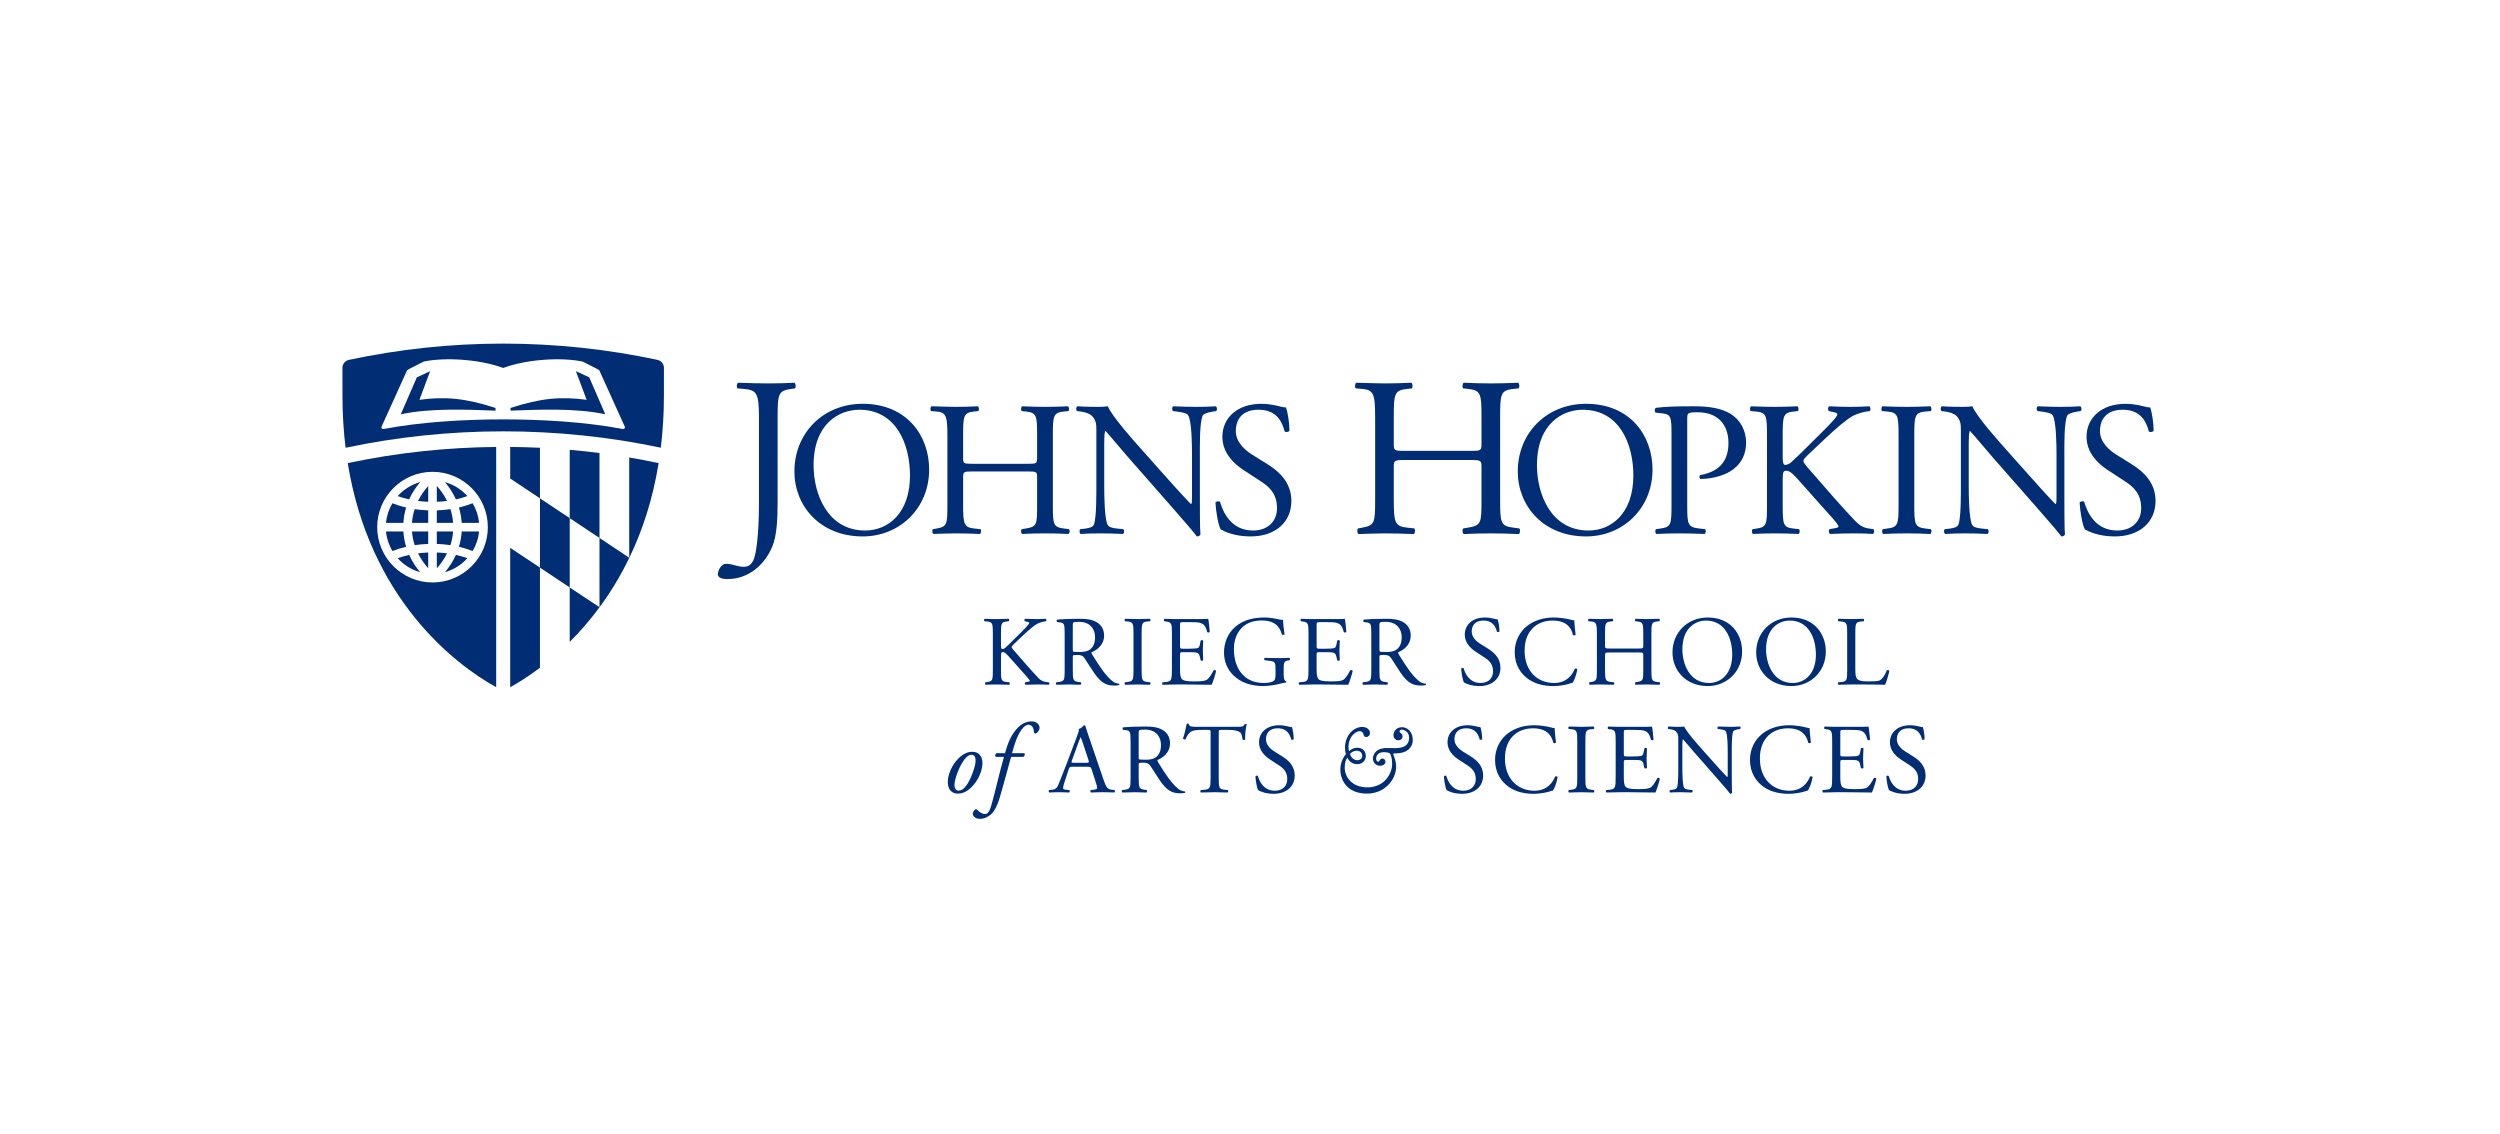 <svg enable-background="new 0 0 313 142" viewBox="0 0 313 142" xmlns="http://www.w3.org/2000/svg" xmlns:xlink="http://www.w3.org/1999/xlink"><clipPath id="a"><path d="m42.875 43.018h40.251v43.367h-40.251z"/></clipPath><clipPath id="b"><path d="m89.875 47.917h180v24.581h-180z"/></clipPath><clipPath id="c"><path d="m0 0h313v142h-313z"/></clipPath><g fill="#002d74"><path clip-path="url(#a)" d="m63.878 86.038c1.061-.586 2.34-1.393 3.725-2.438v-12.533l-3.725-2.478z"/><path clip-path="url(#a)" d="m63.878 59.912 3.725 2.48v-6.333c-1.24-.058-2.482-.091-3.725-.101z"/><path clip-path="url(#a)" d="m75.056 56.717c-1.238-.159-2.48-.288-3.727-.397v8.551l3.727 2.481z"/><path clip-path="url(#a)" d="m71.329 73.548v6.816c1.253-1.246 2.515-2.687 3.727-4.326v-.011z"/><path clip-path="url(#a)" d="m75.056 76.038c.002-.002.003-.004.005-.01l-.005-.002z"/><path clip-path="url(#a)" d="m78.778 57.279v12.552l.011.006c1.625-3.366 2.936-7.294 3.674-11.862l-.127-.025c-1.178-.247-2.366-.468-3.558-.671"/><path clip-path="url(#a)" d="m67.605 62.394v8.675l3.725 2.478v-8.675z"/><path clip-path="url(#a)" d="m75.056 67.352v8.674l.005.002c1.332-1.801 2.598-3.854 3.717-6.172v-.025z"/><path clip-path="url(#a)" d="m78.778 69.856c.005-.006.008-.014.011-.02l-.011-.005z"/><path clip-path="url(#a)" d="m55.704 71.634c1.1-.305 2.067-.918 2.807-1.746-.406-.147-.88-.293-1.428-.414-.405.9-.915 1.619-1.379 2.16"/><path clip-path="url(#a)" d="m49.793 69.89c.74.828 1.71 1.443 2.811 1.746-.464-.543-.975-1.262-1.381-2.164-.549.123-1.023.27-1.43.418"/><path clip-path="url(#a)" d="m53.612 60.853c-.405.445-.879 1.072-1.274 1.864.399.053.823.09 1.274.106z"/><path clip-path="url(#a)" d="m57.459 68.458c.672.158 1.245.346 1.712.531.438-.732.724-1.56.806-2.453h-2.173c-.044.695-.167 1.338-.345 1.922"/><path clip-path="url(#a)" d="m52.604 60.362c-1.101.303-2.07.919-2.811 1.747.408.147.881.293 1.43.415.406-.9.917-1.62 1.381-2.162"/><path clip-path="url(#a)" d="m58.511 62.109c-.739-.827-1.707-1.442-2.807-1.745.464.542.976 1.262 1.38 2.16.548-.122 1.022-.269 1.427-.415"/><path clip-path="url(#a)" d="m57.804 65.462h2.173c-.082-.892-.367-1.722-.806-2.453-.467.184-1.039.372-1.712.53.178.585.301 1.227.345 1.923"/><path clip-path="url(#a)" d="m54.688 71.149c.406-.445.885-1.072 1.282-1.869-.401-.053-.829-.09-1.282-.108z"/><path clip-path="url(#a)" d="m53.612 66.536h-2.033c.047.623.169 1.195.34 1.717.52-.08 1.085-.133 1.693-.155z"/><path clip-path="url(#a)" d="m54.688 68.098c.61.021 1.179.074 1.701.154.17-.521.293-1.093.339-1.716h-2.04z"/><path clip-path="url(#a)" d="m55.974 62.717c-.397-.801-.878-1.432-1.286-1.875v1.98c.455-.014.885-.051 1.286-.105"/><path clip-path="url(#a)" d="m56.728 65.462c-.046-.624-.167-1.197-.337-1.718-.523.079-1.092.134-1.703.156v1.562z"/><path clip-path="url(#a)" d="m52.338 69.28c.396.789.869 1.416 1.274 1.863v-1.97c-.451.019-.875.054-1.274.107"/><path clip-path="url(#a)" d="m50.848 63.539c-.675-.158-1.247-.346-1.717-.53-.435.731-.721 1.561-.804 2.453h2.176c.044-.696.167-1.338.345-1.923"/><path clip-path="url(#a)" d="m53.612 63.899c-.608-.021-1.173-.076-1.693-.155-.171.521-.293 1.093-.34 1.717h2.033z"/><path clip-path="url(#a)" d="m50.503 66.536h-2.176c.083.893.368 1.721.804 2.453.47-.185 1.042-.373 1.717-.533-.178-.582-.301-1.225-.345-1.92"/><path clip-path="url(#a)" d="m43.537 57.982c2.735 16.902 13.316 25.15 18.586 28.056v-30.08c-6.229.058-12.435.725-18.457 1.996zm10.614 1.09c3.82 0 6.928 3.107 6.928 6.927 0 3.816-3.108 6.926-6.928 6.926-3.819 0-6.926-3.11-6.926-6.926-.001-3.82 3.107-6.927 6.926-6.927"/><path clip-path="url(#a)" d="m82.323 45.061-.014-.007c-6.229-1.329-12.687-2.035-19.309-2.035-6.632 0-13.098.708-19.332 2.042l-.027.007c-.44.109-.766.506-.766.981l.002 3.494c0 2.295.139 4.461.39 6.515 6.474-1.37 13.113-2.054 19.751-2.054 6.63 0 13.259.684 19.718 2.048.248-2.05.388-4.216.388-6.509l.001-3.494c0-.487-.344-.894-.802-.988m-4.352 8.648c-4.845-.92-10.411-1.202-14.969-1.202h-.004c-4.558 0-10.125.282-14.968 1.202-.183.037-.345-.13-.244-.324l3.187-7.036c.032-.065 2.091-1.084 2.091-1.084 2.617-.55 6.925-.308 9.931.798h.011c3.006-1.106 7.313-1.348 9.93-.798 0 0 2.058 1.019 2.091 1.084l3.185 7.036c.103.194-.058.361-.241.324"/><path clip-path="url(#a)" d="m72.107 46.471 1.34 3.588c-3.122-.429-5.709-.234-9.528 1.017v.336c3.609-.136 8.173-.337 11.863.456l-2.011-4.625z"/><path clip-path="url(#a)" d="m52.511 50.059 1.34-3.588-1.663.773-2.011 4.625c3.688-.794 8.253-.593 11.861-.456v-.336c-3.818-1.252-6.406-1.447-9.527-1.018"/><path clip-path="url(#b)" d="m95.023 52.328c0-3.159-.283-3.5-1.963-3.643l-.71-.056c-.171-.114-.114-.626.057-.711 1.649.056 2.616.085 3.811.085 1.139 0 2.106-.029 3.243-.085.171.085.229.597.058.711l-.427.056c-1.678.229-1.735.625-1.735 3.643v10.555c0 2.246-.115 4.209-.654 5.517-.94 2.278-2.959 4.098-5.606 4.098-.34 0-1.222-.029-1.222-.598 0-.484.425-1.31 1.023-1.31.342 0 .684.056 1.054.172.398.113.796.199 1.194.199.598 0 .94-.342 1.139-.74.654-1.338.738-5.604.738-7.141z"/><path clip-path="url(#b)" d="m99.459 59.027c0-4.799 3.601-8.472 8.544-8.472 5.544 0 8.328 4.008 8.328 8.232 0 4.848-3.695 8.375-8.328 8.375-5.328 0-8.544-3.815-8.544-8.135m14.472.504c0-3.959-1.752-8.232-6.336-8.232-2.496 0-5.735 1.705-5.735 6.961 0 3.55 1.727 8.16 6.456 8.16 2.88 0 5.615-2.16 5.615-6.889"/><path clip-path="url(#b)" d="m121.783 59.027c-1.151 0-1.2.049-1.2.77v3.382c0 2.52.12 2.856 1.463 3l.697.073c.144.095.096.527-.048.599-1.296-.049-2.112-.072-3.049-.072-1.031 0-1.848.049-2.784.072-.143-.072-.191-.457-.047-.599l.408-.073c1.343-.24 1.392-.48 1.392-3v-8.64c0-2.52-.168-2.927-1.416-3.024l-.624-.048c-.145-.096-.096-.528.047-.6 1.176.023 1.993.072 3.024.072.937 0 1.753-.023 2.784-.072.145.072.194.504.048.6l-.456.048c-1.39.144-1.439.504-1.439 3.024v2.761c0 .743.049.768 1.2.768h6.864c1.152 0 1.199-.025 1.199-.768v-2.761c0-2.52-.047-2.88-1.463-3.024l-.456-.048c-.144-.096-.096-.528.048-.6 1.104.049 1.919.072 2.903.072.937 0 1.753-.023 2.833-.072.143.072.192.504.048.6l-.504.048c-1.392.144-1.44.504-1.44 3.024v8.64c0 2.52.048 2.832 1.44 3l.576.073c.143.095.096.527-.049.599-1.151-.049-1.967-.072-2.904-.072-.984 0-1.847.023-2.903.072-.144-.072-.192-.457-.048-.599l.456-.073c1.463-.24 1.463-.48 1.463-3v-3.382c0-.721-.047-.77-1.199-.77z"/><path clip-path="url(#b)" d="m150.224 62.699c0 .721 0 3.576.072 4.199-.047.145-.191.264-.455.264-.289-.406-.984-1.246-3.072-3.623l-5.568-6.336c-.649-.744-2.28-2.712-2.784-3.238h-.048c-.096.287-.12.838-.12 1.558v5.233c0 1.127.024 4.248.432 4.966.145.266.624.409 1.224.457l.743.073c.145.191.121.48-.047.599-1.08-.048-1.92-.072-2.808-.072-1.008 0-1.657.024-2.497.072-.167-.119-.191-.457-.047-.599l.648-.073c.552-.072.936-.216 1.056-.48.335-.863.312-3.791.312-4.943v-6.936c0-.673-.023-1.178-.528-1.728-.336-.336-.911-.505-1.488-.577l-.409-.047c-.143-.144-.143-.503.049-.601 1.008.072 2.28.072 2.712.072.384 0 .792-.023 1.103-.072.481 1.225 3.313 4.393 4.105 5.281l2.327 2.615c1.656 1.848 2.832 3.192 3.961 4.344h.047c.097-.119.097-.504.097-1.008v-5.136c0-1.128-.025-4.247-.48-4.968-.144-.216-.529-.36-1.488-.48l-.408-.047c-.168-.144-.145-.529.047-.601 1.105.049 1.921.072 2.833.072 1.032 0 1.655-.023 2.471-.072.192.121.192.457.049.601l-.336.047c-.768.12-1.249.313-1.345.504-.407.864-.36 3.84-.36 4.944z"/><path clip-path="url(#b)" d="m156.567 67.162c-2.016 0-3.287-.623-3.744-.887-.287-.529-.6-2.232-.649-3.359.122-.17.481-.217.577-.072.36 1.222 1.343 3.576 4.128 3.576 2.016 0 3.001-1.321 3.001-2.76 0-1.057-.216-2.232-1.969-3.361l-2.28-1.489c-1.199-.791-2.591-2.16-2.591-4.127 0-2.28 1.775-4.127 4.895-4.127.744 0 1.609.144 2.233.311.311.098.647.145.838.145.216.575.433 1.92.433 2.927-.096.145-.48.216-.601.073-.311-1.153-.958-2.713-3.263-2.713-2.352 0-2.856 1.56-2.856 2.666 0 1.39 1.153 2.398 2.04 2.951l1.92 1.199c1.513.936 3 2.328 3 4.608 0 2.64-1.992 4.439-5.112 4.439"/><path clip-path="url(#b)" d="m175.924 57.592c-1.365 0-1.422.055-1.422.908v4.012c0 2.986.142 3.385 1.735 3.557l.826.086c.17.113.114.625-.058.708-1.536-.056-2.503-.083-3.612-.083-1.224 0-2.192.056-3.301.083-.171-.083-.228-.539-.057-.708l.484-.086c1.592-.286 1.65-.571 1.65-3.557v-10.242c0-2.987-.199-3.471-1.678-3.584l-.74-.057c-.171-.113-.114-.626.057-.711 1.393.028 2.361.085 3.585.085 1.109 0 2.076-.028 3.3-.085.17.085.227.598.055.711l-.54.057c-1.649.172-1.706.597-1.706 3.584v3.272c0 .882.057.909 1.422.909h8.137c1.365 0 1.422-.027 1.422-.909v-3.272c0-2.987-.057-3.412-1.736-3.584l-.541-.057c-.17-.113-.113-.626.058-.711 1.307.057 2.276.085 3.442.085 1.11 0 2.077-.028 3.358-.085.17.085.227.598.055.711l-.596.057c-1.65.172-1.707.597-1.707 3.584v10.242c0 2.986.057 3.357 1.707 3.557l.682.086c.171.113.115.625-.057.708-1.365-.056-2.332-.083-3.442-.083-1.166 0-2.19.027-3.442.083-.171-.083-.228-.539-.058-.708l.541-.086c1.736-.286 1.736-.571 1.736-3.557v-4.012c0-.853-.057-.908-1.422-.908z"/><path clip-path="url(#b)" d="m190.025 59.027c0-4.799 3.602-8.472 8.544-8.472 5.545 0 8.328 4.008 8.328 8.232 0 4.848-3.695 8.375-8.328 8.375-5.327 0-8.544-3.815-8.544-8.135m14.472.504c0-3.959-1.751-8.232-6.336-8.232-2.495 0-5.735 1.705-5.735 6.961 0 3.55 1.728 8.16 6.456 8.16 2.881 0 5.615-2.16 5.615-6.889"/><path clip-path="url(#b)" d="m211.241 63.18c0 2.52.048 2.832 1.584 3l.648.072c.144.119.097.528-.048.6-1.368-.049-2.16-.072-3.12-.072-1.008 0-1.872.023-2.927.072-.145-.072-.193-.457-.048-.6l.504-.072c1.391-.191 1.439-.48 1.439-3v-8.855c0-2.041-.048-2.449-1.128-2.569l-.864-.097c-.168-.143-.144-.503.049-.599 1.271-.169 2.76-.193 4.751-.193 1.992 0 3.48.264 4.608.961 1.104.696 1.92 1.944 1.92 3.599 0 2.208-1.367 3.314-2.4 3.817-1.056.504-2.327.719-3.312.719-.168-.07-.168-.431-.024-.478 2.592-.481 3.528-1.946 3.528-4.033 0-2.329-1.368-3.839-3.863-3.839-1.273 0-1.297.094-1.297.864z"/><path clip-path="url(#b)" d="m221.227 54.539c0-2.52-.049-2.904-1.44-3.023l-.601-.048c-.144-.097-.095-.529.048-.601 1.176.049 1.944.072 3.023.072.937 0 1.753-.023 2.785-.072.144.072.193.504.047.601l-.455.048c-1.392.143-1.44.503-1.44 3.023v2.762c0 .455.048.91.313.91.215 0 .503-.143.671-.264.336-.287.96-.912 1.225-1.152l2.591-2.567c.456-.433 1.632-1.657 1.872-1.992.121-.169.169-.289.169-.385 0-.095-.096-.167-.409-.239l-.648-.144c-.168-.169-.144-.48.048-.601.84.049 1.8.072 2.64.072s1.656-.023 2.375-.072c.169.121.193.457.049.601-.624.048-1.559.288-2.231.672-.672.383-2.018 1.511-3.361 2.784l-2.16 2.039c-.336.338-.552.553-.552.744 0 .17.144.361.456.744 2.28 2.615 4.128 4.776 6.001 6.744.576.576 1.012.889 1.828.985l.463.072c.169.119.12.527-.049.6-.624-.049-1.282-.073-2.41-.073-.984 0-1.826.024-2.929.073-.168-.049-.239-.458-.096-.6l.552-.098c.337-.047.576-.119.576-.238 0-.145-.168-.336-.337-.553-.456-.576-1.079-1.224-1.991-2.256l-1.92-2.16c-1.368-1.535-1.752-2.015-2.328-2.015-.36 0-.408.312-.408 1.152v3.096c0 2.519.048 2.855 1.392 3l.649.072c.142.096.096.527-.049.6-1.176-.049-1.992-.073-2.929-.073-.983 0-1.799.024-2.783.073-.143-.073-.192-.432-.048-.6l.481-.072c1.271-.192 1.32-.481 1.32-3z"/><path clip-path="url(#b)" d="m237.7 54.588c0-2.544-.048-2.953-1.465-3.072l-.598-.048c-.145-.097-.097-.528.046-.601 1.201.049 2.017.073 3.025.073.96 0 1.776-.024 2.975-.073.145.073.193.504.049.601l-.6.048c-1.416.119-1.464.528-1.464 3.072v8.543c0 2.545.048 2.881 1.464 3.049l.6.072c.144.096.096.527-.049.6-1.199-.049-2.015-.073-2.975-.073-1.008 0-1.733.024-2.932.073-.144-.073-.192-.457-.048-.6l.507-.072c1.417-.168 1.465-.504 1.465-3.049z"/><path clip-path="url(#b)" d="m258.46 62.699c0 .721 0 3.576.073 4.199-.048.145-.192.264-.456.264-.288-.406-.984-1.246-3.072-3.623l-5.568-6.336c-.648-.744-2.281-2.712-2.784-3.238h-.047c-.097.287-.122.838-.122 1.558v5.233c0 1.127.025 4.248.433 4.966.145.266.624.409 1.224.457l.744.073c.143.191.119.48-.048.599-1.08-.048-1.92-.072-2.808-.072-1.007 0-1.656.024-2.495.072-.169-.119-.193-.457-.049-.599l.649-.073c.551-.072.935-.216 1.055-.48.336-.863.312-3.791.312-4.943v-6.936c0-.673-.024-1.178-.528-1.728-.336-.336-.912-.505-1.488-.577l-.408-.047c-.144-.144-.144-.503.049-.601 1.008.072 2.279.072 2.711.072.384 0 .792-.023 1.104-.072.481 1.225 3.312 4.393 4.103 5.281l2.329 2.615c1.656 1.848 2.831 3.192 3.96 4.344h.048c.096-.119.096-.504.096-1.008v-5.136c0-1.128-.024-4.247-.48-4.968-.144-.216-.527-.36-1.487-.48l-.408-.047c-.169-.144-.145-.529.046-.601 1.105.049 1.92.072 2.833.072 1.033 0 1.656-.023 2.471-.072.193.121.193.457.049.601l-.336.047c-.768.12-1.248.313-1.345.504-.408.864-.36 3.84-.36 4.944z"/><path clip-path="url(#b)" d="m264.764 67.162c-2.017 0-3.288-.623-3.745-.887-.287-.529-.6-2.232-.649-3.359.122-.17.482-.217.577-.072.36 1.222 1.344 3.576 4.129 3.576 2.015 0 3-1.321 3-2.76 0-1.057-.217-2.232-1.969-3.361l-2.279-1.489c-1.201-.791-2.593-2.16-2.593-4.127 0-2.28 1.776-4.127 4.897-4.127.743 0 1.607.144 2.232.311.312.098.647.145.838.145.217.575.433 1.92.433 2.927-.097.145-.479.216-.6.073-.312-1.153-.959-2.713-3.263-2.713-2.353 0-2.857 1.56-2.857 2.666 0 1.39 1.153 2.398 2.039 2.951l1.921 1.199c1.512.936 3 2.328 3 4.608 0 2.64-1.992 4.439-5.111 4.439"/><path clip-path="url(#c)" d="m124.306 79.369c0-1.302-.024-1.501-.744-1.562l-.311-.026c-.074-.049-.049-.272.025-.309.608.024 1.006.037 1.563.037.484 0 .905-.013 1.44-.037.074.037.098.26.024.309l-.235.026c-.72.074-.745.26-.745 1.562v1.427c0 .236.025.471.162.471.111 0 .259-.074.347-.136.174-.149.496-.471.633-.596l1.34-1.327c.234-.223.843-.856.967-1.029.062-.087.087-.15.087-.199s-.05-.087-.211-.124l-.335-.075c-.087-.087-.074-.248.025-.309.434.024.93.037 1.364.037.435 0 .857-.013 1.228-.037.088.061.1.235.025.309-.322.026-.806.15-1.154.348-.347.198-1.041.781-1.736 1.439l-1.116 1.054c-.174.174-.287.286-.287.385 0 .087.076.186.237.384 1.178 1.353 2.134 2.469 3.101 3.487.297.297.571.459.993.508l.334.038c.087.061.062.272-.024.309-.322-.024-.807-.037-1.39-.037-.508 0-.942.013-1.513.037-.087-.024-.124-.235-.05-.309l.285-.05c.174-.026.299-.063.299-.124 0-.075-.088-.174-.174-.285-.236-.298-.558-.633-1.03-1.167l-.992-1.116c-.708-.794-.906-1.042-1.204-1.042-.186 0-.211.161-.211.595v1.601c0 1.302.025 1.475.72 1.55l.334.038c.075.049.05.272-.024.309-.609-.024-1.03-.037-1.514-.037-.509 0-.93.013-1.438.037-.074-.037-.1-.223-.026-.309l.248-.038c.659-.099.683-.248.683-1.55z"/><path clip-path="url(#c)" d="m133.294 79.382c0-1.179-.037-1.39-.544-1.452l-.398-.049c-.087-.062-.087-.261.013-.311.694-.061 1.551-.099 2.765-.099.77 0 1.502.062 2.073.372.595.311 1.029.869 1.029 1.737 0 1.179-.93 1.824-1.551 2.072-.061.074 0 .198.063.298.992 1.6 1.65 2.593 2.494 3.3.21.185.52.322.855.346.063.026.074.124.012.174-.111.037-.31.063-.545.063-1.055 0-1.687-.311-2.568-1.564-.323-.459-.831-1.314-1.216-1.873-.187-.273-.384-.397-.881-.397-.558 0-.583.012-.583.273v1.564c0 1.301.025 1.451.744 1.549l.261.039c.075.061.05.272-.025.309-.558-.024-.98-.037-1.476-.037-.522 0-.968.013-1.551.037-.074-.037-.099-.223-.025-.309l.31-.039c.72-.086.744-.248.744-1.549zm1.018 1.774c0 .223 0 .359.037.409.037.037.224.062.857.062.446 0 .918-.049 1.277-.323.335-.26.62-.694.62-1.538 0-.98-.607-1.91-1.984-1.91-.77 0-.807.049-.807.397z"/><path clip-path="url(#c)" d="m141.914 79.395c0-1.315-.025-1.526-.758-1.588l-.309-.025c-.075-.049-.05-.273.024-.31.621.025 1.043.037 1.564.037.496 0 .917-.012 1.538-.037.074.037.099.261.025.31l-.311.025c-.732.062-.756.273-.756 1.588v4.416c0 1.315.024 1.488.756 1.575l.311.038c.074.049.049.273-.025.31-.621-.025-1.042-.037-1.538-.037-.521 0-.943.012-1.564.037-.074-.037-.099-.235-.024-.31l.309-.038c.733-.087.758-.26.758-1.575z"/><path clip-path="url(#c)" d="m146.725 79.369c0-1.29-.025-1.476-.758-1.562l-.197-.026c-.075-.049-.051-.272.024-.309.534.024.955.037 1.464.037h2.332c.794 0 1.526 0 1.675-.037.074.21.149 1.103.198 1.649-.049.075-.248.1-.31.025-.186-.583-.297-1.017-.943-1.178-.26-.063-.657-.075-1.203-.075h-.893c-.372 0-.372.025-.372.497v2.48c0 .348.038.348.409.348h.72c.52 0 .905-.025 1.054-.075.15-.049.236-.124.298-.434l.1-.508c.061-.075.272-.075.322.012 0 .298-.05.782-.05 1.253 0 .447.05.918.05 1.191-.05.087-.261.087-.322.012l-.113-.484c-.049-.223-.135-.409-.383-.471-.174-.05-.473-.062-.956-.062h-.72c-.371 0-.409.012-.409.335v1.749c0 .657.038 1.079.235 1.29.149.149.41.285 1.502.285.955 0 1.314-.049 1.588-.185.222-.124.557-.559.881-1.204.086-.062.259-.025.309.087-.087.434-.397 1.389-.557 1.724-1.118-.024-2.221-.037-3.326-.037h-1.116c-.533 0-.955.013-1.687.037-.075-.037-.1-.235-.026-.309l.41-.038c.708-.062.77-.248.77-1.55z"/><path clip-path="url(#c)" d="m160.715 84.431c0 .496.074.794.297.881.037.037.037.112-.012.149-.148 0-.373.049-.607.112-.658.173-1.551.322-2.221.322-1.477 0-2.829-.409-3.784-1.377-.744-.744-1.142-1.725-1.142-2.816 0-1.054.348-2.122 1.117-2.94.831-.868 2.059-1.451 3.932-1.451.707 0 1.365.136 1.576.185.236.05.62.137.77.113 0 .409.074 1.053.185 1.799-.037.098-.26.111-.335.037-.346-1.34-1.278-1.762-2.543-1.762-2.407 0-3.462 1.712-3.462 3.572 0 2.382 1.229 4.255 3.723 4.255.769 0 1.228-.161 1.364-.372.062-.087.124-.31.124-.707v-.496c0-1.042-.037-1.116-.806-1.203l-.545-.063c-.1-.049-.088-.272 0-.309.359.024 1.041.037 1.773.037.485 0 .906-.013 1.315-.037.088.05.099.235.012.309l-.198.026c-.521.061-.533.409-.533 1.042z"/><path clip-path="url(#c)" d="m163.824 79.369c0-1.29-.025-1.476-.758-1.562l-.197-.026c-.075-.049-.051-.272.024-.309.534.024.955.037 1.464.037h2.332c.794 0 1.526 0 1.675-.037.074.21.149 1.103.198 1.649-.049.075-.248.1-.31.025-.186-.583-.297-1.017-.943-1.178-.26-.063-.657-.075-1.203-.075h-.893c-.372 0-.372.025-.372.497v2.48c0 .348.038.348.409.348h.72c.52 0 .905-.025 1.054-.075.15-.049.236-.124.298-.434l.1-.508c.061-.075.272-.075.322.012 0 .298-.05.782-.05 1.253 0 .447.05.918.05 1.191-.05.087-.261.087-.322.012l-.113-.484c-.049-.223-.135-.409-.383-.471-.174-.05-.473-.062-.956-.062h-.72c-.371 0-.409.012-.409.335v1.749c0 .657.038 1.079.235 1.29.149.149.41.285 1.502.285.955 0 1.314-.049 1.588-.185.222-.124.557-.559.881-1.204.086-.062.259-.025.309.087-.087.434-.397 1.389-.557 1.724-1.118-.024-2.221-.037-3.326-.037h-1.116c-.533 0-.955.013-1.687.037-.075-.037-.1-.235-.026-.309l.41-.038c.708-.062.77-.248.77-1.55z"/><path clip-path="url(#c)" d="m171.685 79.382c0-1.179-.037-1.39-.545-1.452l-.398-.049c-.086-.062-.086-.261.014-.311.693-.061 1.55-.099 2.765-.099.77 0 1.501.062 2.073.372.594.311 1.029.869 1.029 1.737 0 1.179-.931 1.824-1.551 2.072-.062.074 0 .198.063.298.992 1.6 1.649 2.593 2.493 3.3.211.185.52.322.856.346.062.026.074.124.012.174-.111.037-.311.063-.546.063-1.054 0-1.686-.311-2.567-1.564-.324-.459-.832-1.314-1.217-1.873-.186-.273-.384-.397-.881-.397-.558 0-.582.012-.582.273v1.564c0 1.301.024 1.451.744 1.549l.26.039c.075.061.051.272-.025.309-.557-.024-.979-.037-1.475-.037-.522 0-.969.013-1.551.037-.074-.037-.099-.223-.025-.309l.31-.039c.719-.086.744-.248.744-1.549zm1.018 1.774c0 .223 0 .359.037.409.037.037.223.062.856.062.447 0 .918-.049 1.277-.323.336-.26.621-.694.621-1.538 0-.98-.607-1.91-1.984-1.91-.77 0-.807.049-.807.397z"/><path clip-path="url(#c)" d="m185.215 85.895c-1.042 0-1.699-.322-1.936-.459-.148-.272-.31-1.153-.334-1.736.062-.087.249-.113.297-.037.187.632.696 1.847 2.134 1.847 1.042 0 1.551-.681 1.551-1.426 0-.545-.112-1.154-1.017-1.737l-1.179-.768c-.62-.411-1.34-1.118-1.34-2.134 0-1.179.918-2.134 2.531-2.134.385 0 .831.074 1.154.161.16.05.334.074.434.074.111.298.223.993.223 1.514-.049.074-.248.111-.31.037-.161-.596-.496-1.402-1.687-1.402-1.216 0-1.476.806-1.476 1.378 0 .718.596 1.24 1.055 1.525l.992.62c.781.485 1.551 1.203 1.551 2.382 0 1.365-1.03 2.295-2.643 2.295"/><path clip-path="url(#c)" d="m191.203 78.364c.906-.707 2.06-1.054 3.35-1.054.67 0 1.613.136 2.195.298.149.037.236.062.348.049.011.286.074 1.067.173 1.824-.062.087-.248.099-.335.025-.186-.844-.745-1.812-2.543-1.812-1.898 0-3.51 1.204-3.51 3.772 0 2.605 1.65 4.044 3.683 4.044 1.602 0 2.309-1.042 2.594-1.774.086-.062.273-.037.322.05-.087.644-.41 1.464-.595 1.699-.149.025-.298.074-.434.124-.273.1-1.166.285-1.961.285-1.116 0-2.183-.222-3.088-.831-.993-.682-1.761-1.811-1.761-3.411 0-1.377.619-2.556 1.562-3.288"/><path clip-path="url(#c)" d="m201.57 81.689c-.596 0-.621.024-.621.396v1.75c0 1.302.062 1.476.758 1.55l.359.038c.074.049.05.273-.025.31-.67-.024-1.092-.037-1.575-.037-.534 0-.956.024-1.439.037-.074-.037-.1-.235-.025-.31l.211-.038c.695-.124.719-.248.719-1.55v-4.466c0-1.302-.087-1.513-.731-1.563l-.323-.025c-.075-.049-.05-.273.024-.31.608.013 1.03.037 1.564.037.483 0 .905-.012 1.439-.037.074.037.099.261.024.31l-.235.025c-.72.074-.745.261-.745 1.563v1.426c0 .385.025.398.621.398h3.548c.595 0 .62-.013.62-.398v-1.426c0-1.302-.025-1.489-.757-1.563l-.235-.025c-.074-.049-.05-.273.024-.31.571.025.993.037 1.501.037.485 0 .906-.012 1.465-.037.074.037.099.261.023.31l-.259.025c-.72.074-.744.261-.744 1.563v4.466c0 1.302.024 1.463.744 1.55l.298.038c.074.049.049.273-.025.31-.596-.024-1.017-.037-1.502-.037-.508 0-.955.013-1.501.037-.074-.037-.098-.235-.024-.31l.235-.038c.757-.124.757-.248.757-1.55v-1.75c0-.372-.025-.396-.62-.396z"/><path clip-path="url(#c)" d="m209.394 81.689c0-2.481 1.86-4.379 4.416-4.379 2.866 0 4.304 2.072 4.304 4.255 0 2.506-1.91 4.329-4.304 4.329-2.754 0-4.416-1.972-4.416-4.205m7.48.261c0-2.047-.905-4.256-3.275-4.256-1.29 0-2.965.881-2.965 3.598 0 1.836.893 4.218 3.337 4.218 1.488 0 2.903-1.117 2.903-3.56"/><path clip-path="url(#c)" d="m219.872 81.689c0-2.481 1.861-4.379 4.416-4.379 2.865 0 4.304 2.072 4.304 4.255 0 2.506-1.91 4.329-4.304 4.329-2.754 0-4.416-1.972-4.416-4.205m7.48.261c0-2.047-.906-4.256-3.275-4.256-1.29 0-2.965.881-2.965 3.598 0 1.836.893 4.218 3.338 4.218 1.488 0 2.902-1.117 2.902-3.56"/><path clip-path="url(#c)" d="m231.268 79.369c0-1.302-.025-1.501-.807-1.562l-.31-.026c-.074-.049-.049-.272.025-.309.695.024 1.116.037 1.613.037.483 0 .905-.013 1.526-.037.074.037.099.26.024.309l-.298.026c-.732.061-.756.26-.756 1.562v4.317c0 .782.038 1.105.26 1.34.137.137.372.285 1.352.285 1.055 0 1.315-.049 1.514-.161.248-.148.57-.595.819-1.228.074-.062.309-.012.309.075 0 .136-.347 1.401-.52 1.736-.633-.024-1.812-.037-3.089-.037h-1.141c-.521 0-.918.013-1.613.037-.074-.037-.099-.235-.025-.309l.373-.038c.719-.075.744-.248.744-1.55z"/><path clip-path="url(#c)" d="m122.999 95.688c-.037.681-.398 1.873-1.316 2.815-.768.794-1.438.857-1.773.857-.794 0-1.315-.583-1.24-1.651.049-.768.508-1.971 1.351-2.778.646-.62 1.203-.807 1.712-.807.881 0 1.316.657 1.266 1.564m-2.258-.596c-.72.968-1.203 2.443-1.241 3.102-.025.433.149.794.51.794.272 0 .582-.113.979-.646.546-.731 1.129-2.369 1.153-3.026.013-.385-.061-.82-.496-.82-.248 0-.545.113-.905.596"/><path clip-path="url(#c)" d="m126.594 94.757c-.074.211-.174.607-.322 1.153-.372 1.39-.707 2.581-1.104 3.946-.323 1.116-.732 1.749-.98 1.997-.186.174-.757.67-1.489.67-.669 0-.906-.422-.906-.608 0-.248.149-.459.285-.558.1-.075.211-.038.286.049.298.31.669.509.943.509.248 0 .508-.087.794-1.042.57-1.96 1.005-4.094 1.6-6.116h-1.03c-.124-.111-.074-.348.087-.459h1.066c.324-1.116.659-2.084 1.391-2.952.619-.733 1.265-1.03 1.984-1.03.459 0 .956.323.956.819 0 .322-.335.707-.534.707-.111 0-.162-.112-.173-.199-.038-.682-.385-.906-.696-.906-.272 0-.607.249-.892.67-.571.831-.819 1.712-1.155 2.891h1.551c.088.137.063.322-.123.459z"/><path clip-path="url(#c)" d="m136.664 96.307c-.087-.273-.137-.31-.509-.31h-1.874c-.309 0-.384.037-.47.298l-.434 1.303c-.187.558-.274.893-.274 1.029 0 .149.063.223.36.248l.41.038c.086.061.086.26-.025.31-.323-.025-.707-.025-1.29-.038-.41 0-.857.025-1.191.038-.075-.05-.099-.249-.025-.31l.409-.038c.298-.025.571-.161.745-.608.223-.57.57-1.377 1.092-2.766l1.265-3.35c.173-.446.248-.681.21-.881.298-.087.509-.309.646-.47.074 0 .16.024.185.111.162.546.36 1.116.546 1.662l1.701 4.987c.359 1.067.52 1.253 1.053 1.315l.335.038c.087.061.063.26 0 .31-.508-.025-.943-.038-1.501-.038-.594 0-1.067.025-1.426.038-.1-.05-.112-.249-.025-.31l.359-.038c.261-.025.435-.099.435-.223 0-.136-.062-.36-.162-.658zm-2.457-1.104c-.099.285-.086.298.261.298h1.526c.359 0 .385-.05.273-.385l-.67-2.021c-.099-.298-.211-.633-.286-.783h-.024c-.037.063-.162.361-.298.733z"/><path clip-path="url(#c)" d="m141.547 92.872c0-1.179-.037-1.39-.545-1.452l-.397-.049c-.088-.062-.088-.261.012-.311.695-.061 1.551-.099 2.766-.099.769 0 1.501.062 2.072.372.595.31 1.03.869 1.03 1.737 0 1.179-.931 1.824-1.551 2.072-.061.074 0 .198.062.298.992 1.6 1.65 2.593 2.494 3.3.211.185.521.322.855.346.063.026.074.124.013.174-.112.037-.31.063-.546.063-1.055 0-1.687-.311-2.568-1.564-.323-.459-.83-1.314-1.215-1.873-.187-.272-.385-.397-.881-.397-.559 0-.584.012-.584.273v1.564c0 1.301.025 1.451.745 1.549l.261.039c.074.061.049.272-.026.309-.558-.024-.98-.037-1.476-.037-.521 0-.967.013-1.551.037-.074-.037-.099-.223-.024-.309l.31-.039c.72-.085.744-.248.744-1.549zm1.017 1.774c0 .223 0 .359.038.409.037.037.224.062.857.062.445 0 .917-.049 1.277-.323.334-.26.62-.694.62-1.538 0-.98-.608-1.91-1.985-1.91-.769 0-.807.049-.807.397z"/><path clip-path="url(#c)" d="m152.585 97.325c0 1.302.024 1.488.745 1.55l.397.038c.074.049.049.272-.026.309-.707-.024-1.129-.037-1.625-.037s-.929.013-1.724.037c-.075-.037-.099-.248 0-.309l.447-.038c.707-.062.769-.248.769-1.55v-5.546c0-.385 0-.396-.373-.396h-.681c-.533 0-1.216.024-1.526.309-.299.274-.422.546-.558.857-.1.074-.274.012-.323-.087.198-.559.384-1.353.471-1.849.037-.024.199-.037.236 0 .075.398.484.385 1.055.385h5.024c.67 0 .781-.025.967-.348.062-.024.199-.012.224.037-.137.509-.224 1.514-.186 1.886-.05.1-.261.1-.324.025-.037-.31-.123-.769-.309-.906-.285-.211-.757-.309-1.439-.309h-.881c-.373 0-.36.011-.36.421z"/><path clip-path="url(#c)" d="m159.455 99.384c-1.043 0-1.7-.322-1.936-.459-.148-.272-.31-1.153-.335-1.736.062-.087.249-.113.298-.037.186.632.695 1.847 2.133 1.847 1.043 0 1.551-.681 1.551-1.426 0-.545-.111-1.154-1.017-1.737l-1.178-.768c-.62-.411-1.34-1.118-1.34-2.134 0-1.179.918-2.134 2.531-2.134.385 0 .83.074 1.153.161.161.05.335.074.435.074.111.298.223.993.223 1.514-.049.074-.248.111-.311.037-.16-.596-.496-1.402-1.686-1.402-1.216 0-1.476.806-1.476 1.378 0 .718.595 1.24 1.054 1.525l.993.62c.781.485 1.551 1.203 1.551 2.382 0 1.365-1.031 2.295-2.643 2.295"/><path clip-path="url(#c)" d="m171.521 91.78c0 .273-.211.496-.472.496-.222 0-.297-.149-.347-.372-.038-.162-.199-.36-.447-.36-.235 0-.509.112-.805.397-.51.484-.622 1.166-.622 1.576 0 .248.026.433.075.533.162-.161.547-.435 1.017-.435.819 0 1.08.583 1.08 1.031 0 .657-.521 1.029-1.08 1.029-.62 0-1.054-.396-1.24-.818-.174.248-.322.644-.322 1.264 0 1.08.83 2.457 2.84 2.457.757 0 1.452-.249 1.948-.632.583-.448 1.153-1.34 1.153-2.295 0-.794-.198-1.216-.272-1.303-.075-.1-.324-.174-.82-.174-.47 0-.918.273-.918.844 0 .235.163.346.248.346.088 0 .137-.048.2-.161.074-.111.148-.235.335-.235.223 0 .383.174.383.396 0 .335-.334.509-.669.509-.558 0-.893-.446-.893-.892 0-.261.087-.559.322-.82.348-.409.992-.508 1.34-.508.248 0 .496.012 1.018.012.595 0 1.847-.012 1.847-1.314 0-.745-.644-1.005-.955-1.005-.185 0-.248.173-.248.223 0 .062.026.112.125.186s.26.186.26.409c0 .372-.274.522-.533.522-.348 0-.608-.286-.608-.646 0-.459.347-.992 1.078-.992.684 0 1.34.608 1.34 1.563 0 .558-.197.906-.508 1.204-.595.557-1.65.508-1.798.508-.137 0-.162.049-.112.21.037.113.334.72.334 1.453 0 1.649-1.451 3.374-3.646 3.374-2.593 0-3.338-1.799-3.338-3.015 0-.707.262-1.401.695-1.923-.062-.198-.111-.459-.111-.844 0-.632.223-1.302.62-1.786.422-.521 1.042-.781 1.513-.781.633 0 .993.372.993.769m-2.506 2.605c.124.434.446.794.942.794.323 0 .596-.198.596-.533 0-.311-.223-.658-.695-.658-.446 0-.781.31-.843.397"/><path clip-path="url(#c)" d="m183.051 99.384c-1.041 0-1.699-.322-1.935-.459-.149-.272-.31-1.153-.335-1.736.063-.087.249-.113.297-.037.187.632.696 1.847 2.135 1.847 1.041 0 1.551-.681 1.551-1.426 0-.545-.112-1.154-1.018-1.737l-1.178-.768c-.621-.411-1.34-1.118-1.34-2.134 0-1.179.918-2.134 2.53-2.134.385 0 .832.074 1.154.161.161.05.335.074.434.074.112.298.224.993.224 1.514-.05.074-.248.111-.31.037-.162-.596-.496-1.402-1.688-1.402-1.215 0-1.476.806-1.476 1.378 0 .718.596 1.24 1.055 1.525l.992.62c.781.485 1.551 1.203 1.551 2.382 0 1.365-1.03 2.295-2.643 2.295"/><path clip-path="url(#c)" d="m188.742 91.854c.906-.707 2.06-1.054 3.35-1.054.67 0 1.613.136 2.196.298.149.037.235.062.347.049.012.286.074 1.067.173 1.824-.061.087-.248.099-.334.025-.186-.844-.745-1.812-2.544-1.812-1.897 0-3.51 1.204-3.51 3.772 0 2.605 1.65 4.044 3.684 4.044 1.601 0 2.308-1.042 2.593-1.774.087-.062.274-.037.322.05-.086.644-.409 1.464-.595 1.699-.149.025-.297.074-.434.124-.273.1-1.166.285-1.96.285-1.116 0-2.184-.222-3.089-.831-.992-.682-1.761-1.811-1.761-3.411 0-1.377.62-2.556 1.562-3.288"/><path clip-path="url(#c)" d="m197.472 92.884c0-1.315-.024-1.526-.757-1.588l-.31-.025c-.075-.049-.049-.273.025-.31.62.025 1.042.037 1.563.037.496 0 .917-.012 1.539-.037.074.037.099.261.024.31l-.31.025c-.732.062-.757.273-.757 1.588v4.416c0 1.315.025 1.489.757 1.575l.31.038c.075.049.05.273-.024.31-.622-.025-1.043-.037-1.539-.037-.521 0-.943.012-1.563.037-.074-.037-.1-.235-.025-.31l.31-.038c.733-.086.757-.26.757-1.575z"/><path clip-path="url(#c)" d="m202.283 92.858c0-1.29-.025-1.476-.757-1.562l-.198-.026c-.074-.049-.05-.272.025-.309.534.024.955.037 1.463.037h2.332c.795 0 1.527 0 1.676-.037.074.21.148 1.103.197 1.649-.049.075-.248.1-.309.025-.187-.583-.298-1.017-.943-1.178-.26-.063-.658-.075-1.203-.075h-.893c-.372 0-.372.025-.372.497v2.48c0 .348.037.348.409.348h.719c.521 0 .906-.025 1.055-.075.149-.049.236-.124.297-.434l.1-.508c.062-.075.273-.075.322.012 0 .298-.049.782-.049 1.253 0 .447.049.918.049 1.191-.049.087-.26.087-.322.012l-.112-.484c-.049-.223-.136-.409-.384-.471-.174-.05-.472-.062-.956-.062h-.719c-.372 0-.409.012-.409.335v1.749c0 .657.037 1.079.235 1.29.149.149.409.285 1.501.285.955 0 1.314-.049 1.588-.185.223-.124.558-.559.881-1.204.087-.062.26-.025.31.087-.088.434-.397 1.389-.558 1.724-1.118-.024-2.221-.037-3.325-.037h-1.117c-.533 0-.955.013-1.687.037-.075-.037-.099-.235-.025-.309l.409-.038c.708-.062.77-.248.77-1.55z"/><path clip-path="url(#c)" d="m216.819 97.076c0 .373 0 1.849.037 2.172-.024.074-.099.136-.235.136-.15-.211-.51-.645-1.588-1.873l-2.879-3.276c-.334-.384-1.178-1.401-1.439-1.674h-.024c-.051.149-.062.434-.062.806v2.705c0 .583.011 2.195.222 2.567.075.137.323.211.633.236l.385.038c.074.099.062.248-.025.309-.558-.024-.993-.037-1.452-.037-.52 0-.855.013-1.289.037-.088-.061-.099-.235-.025-.309l.335-.038c.285-.037.483-.112.546-.248.173-.447.161-1.96.161-2.555v-3.586c0-.347-.013-.607-.273-.892-.174-.174-.471-.261-.769-.298l-.211-.026c-.074-.074-.074-.259.025-.309.521.037 1.178.037 1.402.037.198 0 .409-.013.571-.037.248.633 1.711 2.269 2.121 2.729l1.203 1.352c.856.955 1.463 1.65 2.047 2.245h.024c.05-.062.05-.26.05-.521v-2.655c0-.583-.012-2.195-.248-2.567-.074-.112-.273-.187-.769-.248l-.211-.026c-.086-.074-.075-.272.025-.309.57.024.992.037 1.463.037.534 0 .856-.013 1.278-.037.1.061.1.235.025.309l-.174.026c-.397.061-.645.161-.693.26-.211.447-.187 1.985-.187 2.555z"/><path clip-path="url(#c)" d="m220.66 91.854c.906-.707 2.06-1.054 3.35-1.054.67 0 1.613.136 2.195.298.149.037.236.062.348.049.011.286.074 1.067.173 1.824-.062.087-.248.099-.335.025-.186-.844-.745-1.812-2.543-1.812-1.898 0-3.51 1.204-3.51 3.772 0 2.605 1.65 4.044 3.683 4.044 1.602 0 2.309-1.042 2.594-1.774.086-.062.273-.037.322.05-.087.644-.41 1.464-.595 1.699-.149.025-.298.074-.434.124-.273.1-1.166.285-1.961.285-1.116 0-2.183-.222-3.088-.831-.993-.682-1.761-1.811-1.761-3.411 0-1.377.619-2.556 1.562-3.288"/><path clip-path="url(#c)" d="m229.39 92.858c0-1.29-.024-1.476-.757-1.562l-.198-.026c-.075-.049-.05-.272.024-.309.534.024.955.037 1.464.037h2.333c.793 0 1.526 0 1.674-.037.074.21.149 1.103.199 1.649-.05.075-.248.1-.31.025-.186-.583-.298-1.017-.944-1.178-.259-.063-.656-.075-1.203-.075h-.892c-.373 0-.373.025-.373.497v2.48c0 .348.038.348.41.348h.719c.521 0 .906-.025 1.054-.075.15-.049.237-.124.299-.434l.099-.508c.061-.075.272-.075.322.012 0 .298-.05.782-.05 1.253 0 .447.05.918.05 1.191-.05.087-.261.087-.322.012l-.113-.484c-.048-.223-.135-.409-.383-.471-.174-.05-.472-.062-.956-.062h-.719c-.372 0-.41.012-.41.335v1.749c0 .657.038 1.079.236 1.29.148.149.409.285 1.501.285.955 0 1.315-.049 1.588-.185.223-.124.557-.559.881-1.204.087-.062.26-.025.309.087-.086.434-.396 1.389-.557 1.724-1.117-.024-2.221-.037-3.326-.037h-1.116c-.533 0-.955.013-1.686.037-.075-.037-.1-.235-.026-.309l.41-.038c.707-.062.769-.248.769-1.55z"/><path clip-path="url(#c)" d="m238.442 99.384c-1.042 0-1.7-.322-1.935-.459-.149-.272-.31-1.153-.336-1.736.063-.087.249-.113.298-.037.187.632.695 1.847 2.134 1.847 1.042 0 1.551-.681 1.551-1.426 0-.545-.111-1.154-1.018-1.737l-1.177-.768c-.621-.411-1.34-1.118-1.34-2.134 0-1.179.918-2.134 2.53-2.134.385 0 .831.074 1.153.161.162.05.336.074.435.074.112.298.224.993.224 1.514-.05.074-.248.111-.311.037-.161-.596-.496-1.402-1.687-1.402-1.215 0-1.476.806-1.476 1.378 0 .718.595 1.24 1.054 1.525l.993.62c.781.485 1.551 1.203 1.551 2.382 0 1.365-1.031 2.295-2.643 2.295"/></g></svg>